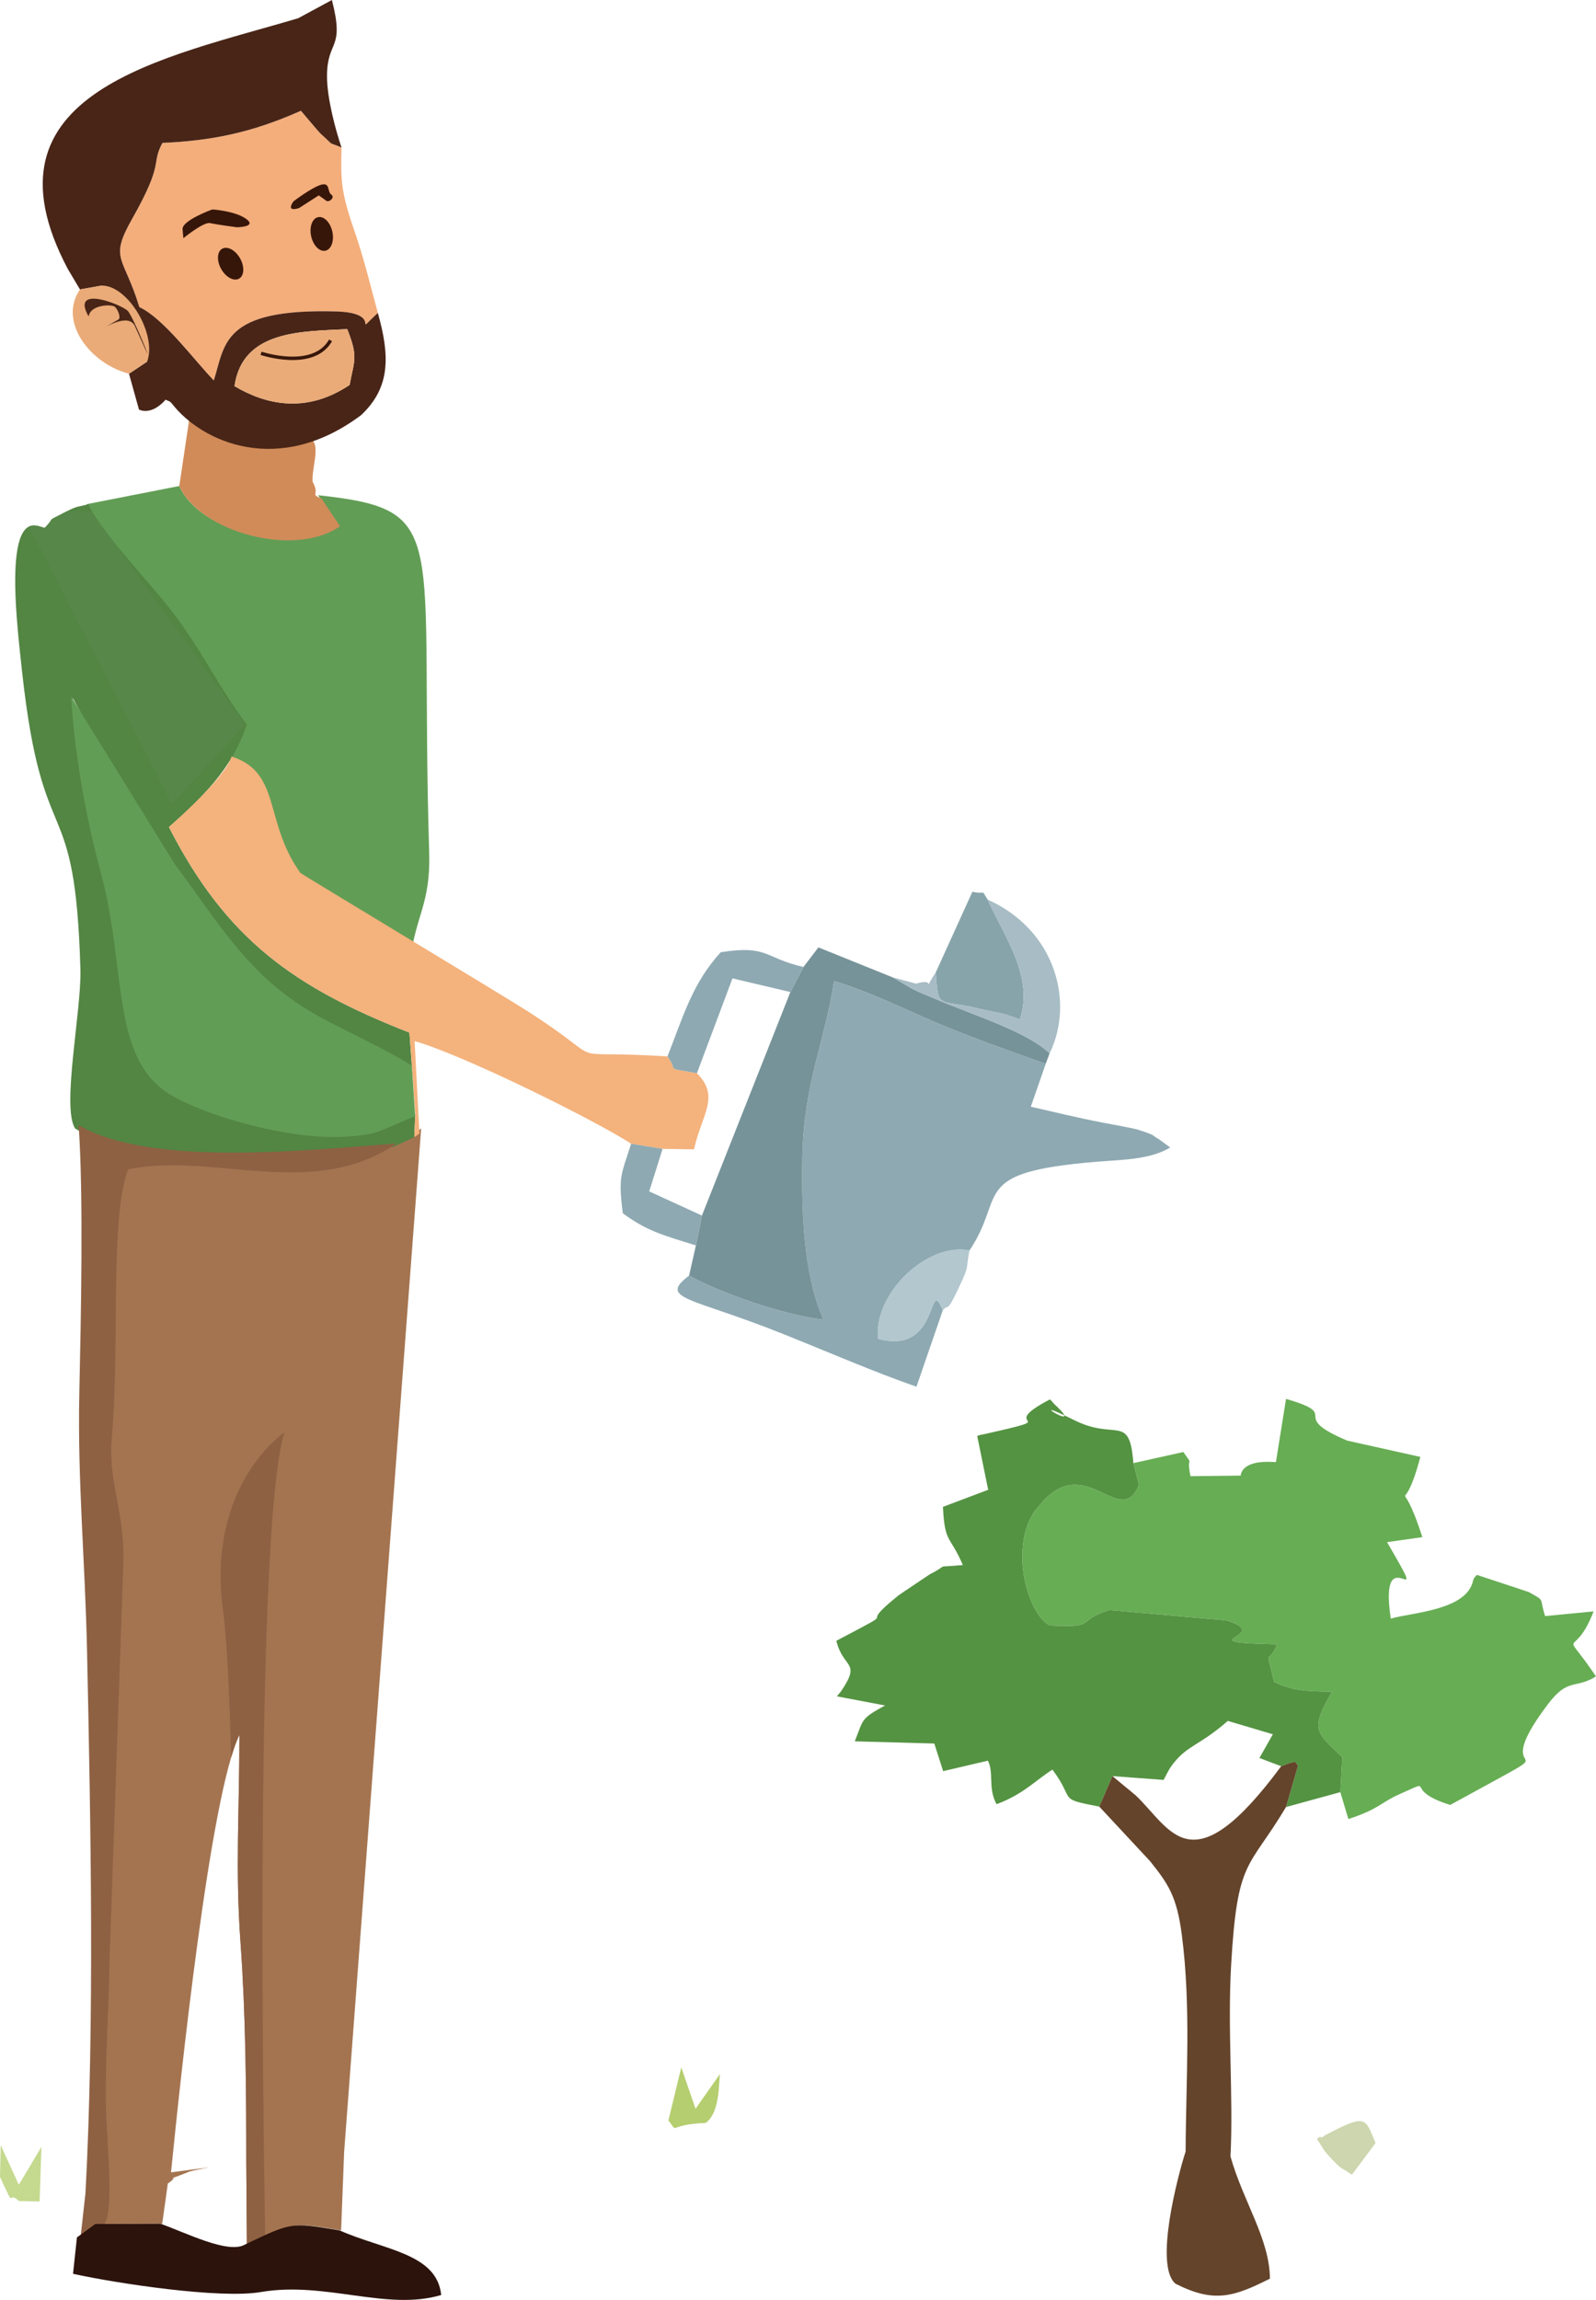 <?xml version="1.0" encoding="UTF-8"?>
<!DOCTYPE svg PUBLIC "-//W3C//DTD SVG 1.1//EN" "http://www.w3.org/Graphics/SVG/1.1/DTD/svg11.dtd">
<!-- Creator: CorelDRAW 2018 (64-Bit Evaluation Version) -->
<svg xmlns="http://www.w3.org/2000/svg" xml:space="preserve" width="93.451mm" height="134.602mm" version="1.1" shape-rendering="geometricPrecision" text-rendering="geometricPrecision" image-rendering="optimizeQuality" fill-rule="evenodd" clip-rule="evenodd"
viewBox="0 0 2818.28 4059.3"
 xmlns:xlink="http://www.w3.org/1999/xlink">
 <defs>
   <clipPath id="id0">
    <path d="M171.23 3925.3l115.2 -0.42 9.9 -70.88c28.44,-20.54 -18.73,1.41 37.37,-20.84 4.97,-1.97 30.27,-6.88 36,-7.94l-67.71 8.94c15.98,-159.11 68.92,-666.52 120.72,-771.94 0.08,135.09 -7.5,235.96 2.03,367.14 9.17,126.15 10.14,259.25 10.12,386.13l1.04 145.97c82.38,-39.2 80.02,-39.19 166.44,-24.97l5.33 -137.86 136.05 -1806.88 -9.14 6.31 -37.1 17.15c-150,101.6 -322.19,14.61 -474.18,45.54 -32.84,87.57 -14.3,307.06 -28.98,476.06 -6.56,75.43 22.75,128.33 20.59,217.69l-24.7 706.49c-0.8,84.38 -7.67,167.33 -6.17,251.83 1.12,62.92 19.23,227.33 -12.79,212.49z"/>
   </clipPath>
   <clipPath id="id1">
    <path d="M132.8 1991.98c128.38,75.07 410.74,43.23 561.63,32.28l37.1 -17.15 1.71 -41.18 -29.53 15.4c-11.86,5.18 -30.91,13.69 -39.57,16.2 -23.61,6.87 -56.17,8.44 -81.06,8.27 -80.82,-0.57 -203.66,-32.23 -273.65,-69.7 -116.81,-62.54 -81.03,-217.49 -127.98,-391.18 -26.58,-98.31 -46.44,-208.07 -52.89,-312.62l164.39 298.21c58.79,77.09 131.79,168.31 220.85,233.29 62.76,45.79 132.79,71.15 213.68,120.07l-4.49 -61.27c-203.3,-79.59 -323.24,-164.45 -424.67,-362.79 56.12,-49.78 112.31,-102.67 137.41,-180.97 -51.98,-69.62 -79.49,-131.81 -132.51,-200.41 -40.24,-52.07 -128.01,-143.33 -147.02,-188.56 -17.42,4.88 -19.36,2.64 -37.57,12.24 -42.6,22.46 -17.14,6.2 -39.37,29.31 -9.63,1.08 -54.15,-37.2 -52.34,102.86 0.61,47.25 7.07,106.11 12.33,153.61 36.44,329.66 93.48,196.56 102.76,523.25 2.07,72.58 -33.74,243.9 -9.21,280.85z"/>
   </clipPath>
 </defs>
 <g id="Layer_x0020_1">
  <path fill="#A47450" d="M171.23 3925.3l115.2 -0.42 9.9 -70.88c28.44,-20.54 -18.73,1.41 37.37,-20.84 4.97,-1.97 30.27,-6.88 36,-7.94l-67.71 8.94c15.98,-159.11 68.92,-666.52 120.72,-771.94 0.08,135.09 -7.5,235.96 2.03,367.14 9.17,126.15 10.14,259.25 10.12,386.13l1.04 145.97c82.38,-39.2 80.02,-39.19 166.44,-24.97l5.33 -137.86 136.05 -1806.88 -9.14 6.31 -37.1 17.15c-150,101.6 -322.19,14.61 -474.18,45.54 -32.84,87.57 -14.3,307.06 -28.98,476.06 -6.56,75.43 22.75,128.33 20.59,217.69l-24.7 706.49c-0.8,84.38 -7.67,167.33 -6.17,251.83 1.12,62.92 19.23,227.33 -12.79,212.49z"/>
  <g clip-path="url(#id0)">
   <g id="_2364926340144">
    <path id="1" fill="#8E6143" d="M468.3 3946.15c0,0 -23.57,-1232.8 33.88,-1417.92 0,0 -137.55,91.59 -108.52,312.79 29.04,221.19 14.36,1086.78 14.36,1086.78l20.75 63.84 39.53 -45.48z"/>
   </g>
  </g>
  <path fill="none" d="M171.23 3925.3l115.2 -0.42 9.9 -70.88c28.44,-20.54 -18.73,1.41 37.37,-20.84 4.97,-1.97 30.27,-6.88 36,-7.94l-67.71 8.94c15.98,-159.11 68.92,-666.52 120.72,-771.94 0.08,135.09 -7.5,235.96 2.03,367.14 9.17,126.15 10.14,259.25 10.12,386.13l1.04 145.97c82.38,-39.2 80.02,-39.19 166.44,-24.97l5.33 -137.86 136.05 -1806.88 -9.14 6.31 -37.1 17.15c-150,101.6 -322.19,14.61 -474.18,45.54 -32.84,87.57 -14.3,307.06 -28.98,476.06 -6.56,75.43 22.75,128.33 20.59,217.69l-24.7 706.49c-0.8,84.38 -7.67,167.33 -6.17,251.83 1.12,62.92 19.23,227.33 -12.79,212.49z"/>
  <path fill="#67AD54" d="M2001.37 2582.38l9.8 38.28c-32.03,79.46 -91.8,-55.92 -169.61,29.2l-14.83 17.44c-46.64,71.06 -8.6,185.23 27.23,201.58 88.65,4.3 41.71,-7.83 105.26,-27.21l205.96 18.23c90.52,27.11 -79.9,38.8 90.25,42.28 -18.26,42.58 -21.12,-2.95 -5.82,66.15 29.79,14.62 53.49,17.21 102.6,17.34 -38.27,66.64 -30.58,69.91 18,115.61l-3.43 61.82 14.25 47.47c55.07,-17.99 56.72,-29.1 90.07,-43.79 68.3,-30.09 2.75,-7.93 89.74,18.89 245.73,-135.18 51.48,-17.78 172.54,-177.8 35.99,-47.57 48.36,-26.12 84.88,-49.08 -64.25,-94.97 -39.71,-22.29 -4.28,-114.7l-85.54 8.28c-11.06,-34.33 1.06,-25.6 -28.72,-42.35 -1.26,-0.71 -84.02,-27.64 -91.75,-30.4 -2.74,3.28 -5.58,4.92 -6.9,10.8 -11.76,52.07 -108.22,55.53 -145.2,66.42 -22.75,-153.27 77.78,9.52 -6.57,-134.97l62.3 -8.88c-42.44,-132.11 -37.4,-14.54 -3.45,-141.55l-129.37 -28.83c-108.11,-45.88 -5.44,-43.78 -107.86,-73.6l-17.85 111.63c-62.61,-5.03 -61.75,22.88 -62.27,23.76l-88.59 1.03c-8.15,-40.05 7.36,-14.04 -12.62,-42.68l-88.22 19.63z"/>
  <path fill="#549342" d="M1941.18 3188.65l23.22 -53.84 90.31 6.69c1.73,-3.02 9.18,-17.81 11.73,-21.5 27.92,-40.32 48.62,-36.1 101.7,-82.65l79.54 23.61 -23.74 41.89 38.44 14.5c33.76,-12.72 22.13,-6.22 29.79,-1.47l-21.26 73.49 95.88 -26.26 3.43 -61.82c-48.58,-45.7 -56.27,-48.97 -18,-115.61 -49.12,-0.13 -72.81,-2.72 -102.6,-17.34 -15.3,-69.1 -12.44,-23.57 5.82,-66.15 -170.15,-3.48 0.27,-15.17 -90.25,-42.28l-205.96 -18.23c-63.55,19.38 -16.61,31.51 -105.26,27.21 -35.82,-16.35 -73.87,-130.52 -27.23,-201.58l14.83 -17.44c77.81,-85.12 137.57,50.26 169.61,-29.2l-9.8 -38.28c-6.92,-88.46 -30.15,-38.88 -104.07,-75.69 -102.34,-50.97 26.41,28.81 -35.43,-28.36 -1.76,-1.63 -4.8,-6.15 -7.91,-8.44 -101.23,52.96 35.11,27.5 -116.36,61.45 -2.62,0.59 -8.41,1.2 -11.98,3.32l19.33 94.78 -79.9 30.13c3.32,65.79 12.06,48.88 35.16,102.67 -54.91,5.21 -20.06,-2.99 -58.19,16.25 -0.12,0.06 -53.11,35.5 -55.3,37.25 -83.16,66.47 17.56,13.13 -109.89,80.22 12.16,49.8 44.06,35.66 9.31,87.67 -2.2,3.29 -6.05,7.29 -8.38,10.36l85.1 16.12c-43.29,23.67 -37.88,23.85 -53.45,63.29l140.42 3.89 15.62 48.75 78.96 -18.5c11.19,21.62 -0.41,47.91 15.3,76.79 47.14,-17.3 68.99,-42.25 98.71,-61 41.75,55.66 6.63,50.63 82.76,65.31z"/>
  <path fill="#629D55" d="M153.19 889.86c19.01,45.23 106.78,136.49 147.02,188.56 53.02,68.6 80.53,130.8 132.51,200.41l-8.65 26.97c-1.86,3.44 -6.18,11.06 -8.11,14.51 -2.08,3.75 -6.71,9.98 -10.14,14.91 88.62,28.51 56.36,114.45 121.63,205.53 32.1,44.8 155.98,151.06 197.42,150.96 9.09,-75.03 35.77,-97.06 33,-187.17 -17.36,-565.22 41.7,-604.63 -196.15,-630.52l32.56 48.67c-79.16,56.23 -240.95,16.93 -277.7,-64.91l-163.4 32.08z"/>
  <path fill="#8EA9B2" d="M1216.84 2251.36c-54.94,41.93 1.82,37.31 166.28,103.15 77.86,31.17 159.93,66.82 235.21,93.01l46.43 -134.78c-27.12,-66.44 -3.43,80.75 -114.31,50.1 -8.09,-80.16 87.45,-170.72 161.44,-155.66 66.21,-98.72 -2.64,-137.94 225.04,-156.75 44.44,-3.67 93.49,-3.43 129.45,-25.11l-20.77 -15.22c-13.03,-6.77 -0.9,-4.73 -34.91,-15.84 -9.63,-3.15 -51.51,-10.52 -64.84,-13.1 -44.16,-8.57 -84.55,-18.54 -125.61,-27.84l26.33 -75.76c-61.52,-21.55 -134.65,-47.75 -193.01,-72.51 -66.41,-28.17 -112.02,-52.31 -180.71,-73.59 -16.26,106.97 -53.66,182.1 -55.98,309.85 -1.77,97.49 1.69,207.28 37.15,287.8 -71.15,-7.45 -189.16,-50.38 -237.19,-77.74z"/>
  <path fill="#538543" d="M132.8 1991.98c128.38,75.07 410.74,43.23 561.63,32.28l37.1 -17.15 1.71 -41.18 -29.53 15.4c-11.86,5.18 -30.91,13.69 -39.57,16.2 -23.61,6.87 -56.17,8.44 -81.06,8.27 -80.82,-0.57 -203.66,-32.23 -273.65,-69.7 -116.81,-62.54 -81.03,-217.49 -127.98,-391.18 -26.58,-98.31 -46.44,-208.07 -52.89,-312.62l164.39 298.21c58.79,77.09 131.79,168.31 220.85,233.29 62.76,45.79 132.79,71.15 213.68,120.07l-4.49 -61.27c-203.3,-79.59 -323.24,-164.45 -424.67,-362.79 56.12,-49.78 112.31,-102.67 137.41,-180.97 -51.98,-69.62 -79.49,-131.81 -132.51,-200.41 -40.24,-52.07 -128.01,-143.33 -147.02,-188.56 -17.42,4.88 -19.36,2.64 -37.57,12.24 -42.6,22.46 -17.14,6.2 -39.37,29.31 -9.63,1.08 -54.15,-37.2 -52.34,102.86 0.61,47.25 7.07,106.11 12.33,153.61 36.44,329.66 93.48,196.56 102.76,523.25 2.07,72.58 -33.74,243.9 -9.21,280.85z"/>
  <g clip-path="url(#id1)">
   <g id="_2364926342992">
    <polygon id="1" fill="#578749" points="303.69,1419.37 50.73,929.59 118.63,902.1 162.86,903.02 432.71,1278.83 "/>
   </g>
  </g>
  <path fill="none" d="M132.8 1991.98c128.38,75.07 410.74,43.23 561.63,32.28l37.1 -17.15 1.71 -41.18 -29.53 15.4c-11.86,5.18 -30.91,13.69 -39.57,16.2 -23.61,6.87 -56.17,8.44 -81.06,8.27 -80.82,-0.57 -203.66,-32.23 -273.65,-69.7 -116.81,-62.54 -81.03,-217.49 -127.98,-391.18 -26.58,-98.31 -46.44,-208.07 -52.89,-312.62l164.39 298.21c58.79,77.09 131.79,168.31 220.85,233.29 62.76,45.79 132.79,71.15 213.68,120.07l-4.49 -61.27c-203.3,-79.59 -323.24,-164.45 -424.67,-362.79 56.12,-49.78 112.31,-102.67 137.41,-180.97 -51.98,-69.62 -79.49,-131.81 -132.51,-200.41 -40.24,-52.07 -128.01,-143.33 -147.02,-188.56 -17.42,4.88 -19.36,2.64 -37.57,12.24 -42.6,22.46 -17.14,6.2 -39.37,29.31 -9.63,1.08 -54.15,-37.2 -52.34,102.86 0.61,47.25 7.07,106.11 12.33,153.61 36.44,329.66 93.48,196.56 102.76,523.25 2.07,72.58 -33.74,243.9 -9.21,280.85z"/>
  <path fill="#F4B27C" d="M298.32 1459.8c101.43,198.34 221.37,283.19 424.67,362.79l4.49 61.27 5.77 82.06 -1.71 41.18 9.14 -6.31 -8.54 -163.28c87.61,24.99 319.03,139.98 382.32,181.13l55.54 9.1 55.46 0.81c14.08,-62.85 46.46,-92.63 5.18,-134.37 -58.87,-11 -31.33,-1.21 -51.97,-29.69 -201.88,-12.58 -90,21.01 -246.75,-79.55 -42.66,-27.37 -400.25,-242.54 -401.44,-244.2 -65.28,-91.07 -33.01,-177.01 -121.63,-205.53 -8.76,32.05 -81.01,98.41 -110.52,124.57z"/>
  <path fill="#629D55" d="M733.08 1970.05l-5.84 -89.49c-80.9,-48.93 -153.69,-74.01 -216.46,-119.79 -89.06,-64.98 -142.9,-157.79 -201.7,-234.88l-183.54 -296.62c6.45,104.55 26.32,214.31 52.89,312.62 46.95,173.7 14.19,332.61 131,395.14 70,37.48 192.83,69.14 273.65,69.71 24.89,0.17 57.44,-1.4 81.06,-8.27 8.66,-2.52 27.72,-11.02 39.57,-16.2l29.36 -12.21z"/>
  <path fill="#F4AE7B" d="M246.07 542.03c42.82,19.69 96.66,93.58 131.47,129.41 20.11,-62.54 13.39,-127.39 215.79,-121.78 88.68,2.46 24.4,48.42 73.91,2.65 -15.74,-57.86 -24.23,-95.42 -43.48,-151 -22.95,-66.26 -21.69,-87.69 -20.74,-140.98 -27.23,-11.78 -9.03,0.61 -37.35,-24.85 -2.75,-2.47 -28.79,-33.74 -34.3,-39.99 -89.64,39.8 -159.15,52.72 -244.59,56.71 -20.82,38.77 4.42,31.79 -53.11,133.37 -41.62,73.49 -15.35,65.01 12.39,156.46z"/>
  <path fill="#8E6143" d="M150.9 3871.03l-9.01 80.99 32.36 -23.71c32.02,14.84 13.91,-149.57 12.79,-212.49 -1.5,-84.51 5.37,-167.45 6.17,-251.83l24.7 -706.49c2.16,-89.36 -27.15,-142.25 -20.59,-217.69 14.68,-169 -3.86,-388.49 28.98,-476.06 152,-30.92 324.18,56.06 474.18,-45.54 -150.89,10.95 -433.25,42.8 -561.63,-32.28 8.81,123.46 4.01,343.52 1.22,473.22 -3.32,154.56 10.21,294.98 13.65,455.52 6.49,302.28 13.37,656.3 -2.81,956.35z"/>
  <path fill="#64442B" d="M2262.38 3117.34c-159.52,215.51 -194.32,110.56 -257.06,51.35l-40.93 -33.89 -23.22 53.84 89.54 96.15c31.55,39.59 47.2,61.11 56.16,129.89 16.54,126.95 7.36,255.26 6.74,382.64 -13.67,42.4 -56.04,201.91 -17.73,233.47 68.28,34.62 102.94,22.91 166.61,-9 -0.51,-70.01 -46.94,-135.36 -69.67,-215.66 5.43,-105.01 -5.57,-222.82 1.22,-339.23 10.98,-188.03 30.33,-166.12 96.88,-277.55l21.26 -73.49c-7.66,-4.76 3.97,-11.25 -29.79,1.47z"/>
  <path fill="#77939A" d="M1418.83 1706.68l-23.17 44.29 -156.17 394.46 -10.64 52.72 -12.02 53.21c48.03,27.36 166.05,70.29 237.19,77.74 -35.45,-80.52 -38.92,-190.31 -37.15,-287.8 2.32,-127.75 39.71,-202.88 55.98,-309.85 68.69,21.28 114.3,45.41 180.71,73.59 58.36,24.76 131.5,50.96 193.01,72.51l6.95 -18.46c-42.34,-39.81 -136.48,-67.71 -207.17,-98.25 -5.57,-2.41 -22.34,-9.07 -33.81,-14.7l-36.14 -21.08 -131.25 -52.96 -26.34 34.58z"/>
  <path fill="#2C130C" d="M168.21 3925.3l-32.36 23.71 -6.89 64.22c78.11,17.13 259.51,44.5 331.57,32.18 113.76,-19.47 222.75,33.95 318.56,5.21 -7.58,-73.69 -100.73,-79.14 -179.8,-114.14 -86.41,-14.22 -84.05,-14.23 -166.44,24.97 -29.62,17.83 -106.05,-21.53 -149.45,-36.58l-115.2 0.42z"/>
  <path fill="#D18B59" d="M316.59 857.78c36.76,81.84 204.58,127.17 283.73,70.94l-32.56 -48.67c-21.93,-9.54 -1.73,-4.16 -15.88,-30.05 -1.12,-27.93 15.69,-65.61 -5.03,-77.61l-200.23 -115.89 -30.03 201.28z"/>
  <path fill="#482517" d="M613.18 580.89c19.87,49.94 12.19,54.85 4.21,98.52 -76.3,50.96 -146.95,35.4 -203.31,2.12 14.29,-99.83 120.59,-96.33 199.11,-100.64zm-493.51 -106.27l21.54 36.24 38.4 -6.83 25.72 31.72c44.17,8.03 46.56,32.75 39.36,72.1l15.1 30.44 -32.01 21.33 17.67 63.35c24.62,10.47 46.81,-17.45 46.87,-17.49 3.96,2.09 7.38,1.88 11.43,7.09 52.11,67.18 187.74,129.65 333.98,20.06 52.16,-49.04 50.72,-104.91 29.5,-180.3 -49.51,45.77 14.77,-0.19 -73.91,-2.65 -202.39,-5.62 -195.68,59.23 -215.78,121.78 -34.81,-35.83 -88.65,-109.72 -131.47,-129.41 -27.74,-91.45 -54.02,-82.97 -12.39,-156.46 57.53,-101.59 32.29,-94.6 53.11,-133.37 85.44,-3.99 154.95,-16.91 244.59,-56.71 5.5,6.25 31.55,37.51 34.3,39.98 28.32,25.47 10.12,13.08 37.35,24.86 -10.68,-31.8 -25.77,-87.54 -25.58,-126.27 0.31,-65.07 31.77,-44.27 8.65,-134.06l-59.51 32.15c-234.48,69.95 -573.06,128.93 -406.9,442.46z"/>
  <path fill="#88A4AB" d="M1652.32 1716.49c4.99,66.53 3.17,46 75.14,63.49 32.9,7.99 39.21,5.82 73.37,19.4 25.52,-75.41 -27.56,-146.78 -56.75,-211.6 -13,-19.98 -0.97,-8.33 -27.02,-13.85l-64.75 142.55z"/>
  <path fill="#EAAB78" d="M414.08 681.53c56.37,33.28 127.02,48.84 203.31,-2.12 7.99,-43.67 15.66,-48.58 -4.21,-98.52 -78.52,4.31 -184.82,0.81 -199.11,100.64z"/>
  <path fill="#8EA9B2" d="M1178.67 1864.5c20.64,28.48 -6.9,18.69 51.97,29.69l62.79 -167.38 102.24 24.16 23.17 -44.29c-69.72,-15.75 -61.95,-39.21 -146.09,-26.04 -50.25,54.88 -66.21,113.21 -94.08,183.87z"/>
  <path fill="#A7BCC4" d="M1652.32 1716.49c-28.1,42 6.38,7.14 -34.62,19.65l-41.28 -11.09 36.14 21.08c11.47,5.63 28.24,12.3 33.81,14.7 70.68,30.53 164.83,58.44 207.17,98.25 44.12,-91.22 9.8,-217.78 -109.45,-271.3 29.18,64.83 82.26,136.19 56.75,211.6 -34.16,-13.58 -40.47,-11.42 -73.37,-19.4 -71.97,-17.49 -70.15,3.04 -75.14,-63.49z"/>
  <path fill="#B2C7CE" d="M1664.77 2312.74c11.49,-13.64 5.29,9 29.05,-41.58 18.57,-39.51 10.91,-27.17 18.07,-63.98 -73.98,-15.06 -169.53,75.5 -161.44,155.66 110.88,30.65 87.19,-116.54 114.31,-50.1z"/>
  <path fill="#8EA9B2" d="M1228.86 2198.15l10.64 -52.72 -93.08 -42.65 23.58 -75.03 -55.54 -9.1c-17.49,55.52 -23.01,56.76 -14.73,122.72 41.79,30.89 70.1,38.52 129.13,56.78z"/>
  <path fill="#EAAB78" d="M227.79 659.61l32.01 -21.34c17.82,-47.07 -33.19,-134.66 -80.18,-134.25l-38.4 6.83c-39.22,57.44 18.44,131.18 86.58,148.76z"/>
  <path fill="#CDD6AE" d="M2387.22 3838.4l41.8 -56c-18.88,-44.28 -14.83,-52.88 -89.53,-13.52 -0.99,0.52 -6.26,5.44 -6.97,3.24 -0.72,-2.25 -4.99,1.67 -7.32,2.85 12.76,18.03 8.66,17.32 27.68,36.94 19,19.59 12.62,11.53 34.34,26.49z"/>
  <path fill="#B5CE70" d="M1180.31 3742.57c20.15,25.31 -5.98,7.51 66.05,4.29 0.88,-1.2 11.18,-6.52 17.63,-28.69 5.9,-20.26 5.39,-37.58 7.31,-57.57l-43.11 61.34 -25.16 -73.17 -22.71 93.79z"/>
  <path fill="#C5D98F" d="M-0 3842.24c29.81,64.91 10.58,21.19 33.56,42.6l36.35 0.72 3.27 -96.42 -39.95 66.97 -32 -70 -1.22 56.12z"/>
  <ellipse fill="#37160A" transform="matrix(0.871 -0.491 0.491 0.871 407.254 465.401)" rx="19.15" ry="30.32"/>
  <ellipse fill="#37160A" transform="matrix(0.976 -0.216 0.216 0.976 568.153 412.888)" rx="19.15" ry="30.32"/>
  <path fill="#37160A" d="M323.82 420.4c0,0 35.72,-29.27 47.28,-26.62 11.57,2.65 47.17,7.33 47.17,7.33 0,0 36.42,-0.36 16.42,-14.74 -20,-14.38 -59.77,-16.72 -59.77,-16.72 0,0 -54.06,19.44 -52.58,35.09 1.48,15.65 1.48,15.65 1.48,15.65z"/>
  <path fill="#37160A" d="M527.91 367.31l34.98 -22.44c0,0 9.26,6.69 13.69,9.69 4.43,3 15.78,-6.13 8.39,-11.13 -7.39,-5 -1.44,-22.08 -18,-17.34 -16.56,4.75 -48.59,29.18 -48.59,29.18 0,0 -15.46,19.69 9.52,12.04z"/>
  <path fill="none" stroke="#37160A" stroke-width="6.03" stroke-miterlimit="22.926" d="M461.01 623.58c0,0 92.09,31.03 122.68,-22.81"/>
  <path fill="#482517" d="M156.59 558.65c1.58,-16.78 28.99,-22.21 43.78,-18.43 6.49,1.66 14.07,20.59 8.78,23.66l-26.58 15.42c0,0 44.62,-27.96 55.55,-3.8l17.74 39.24c17.11,37.84 -19.73,-53.43 -29.74,-65.45 -9.29,-11.15 -103.03,-48.38 -69.52,9.36z"/>
 </g>
</svg>
